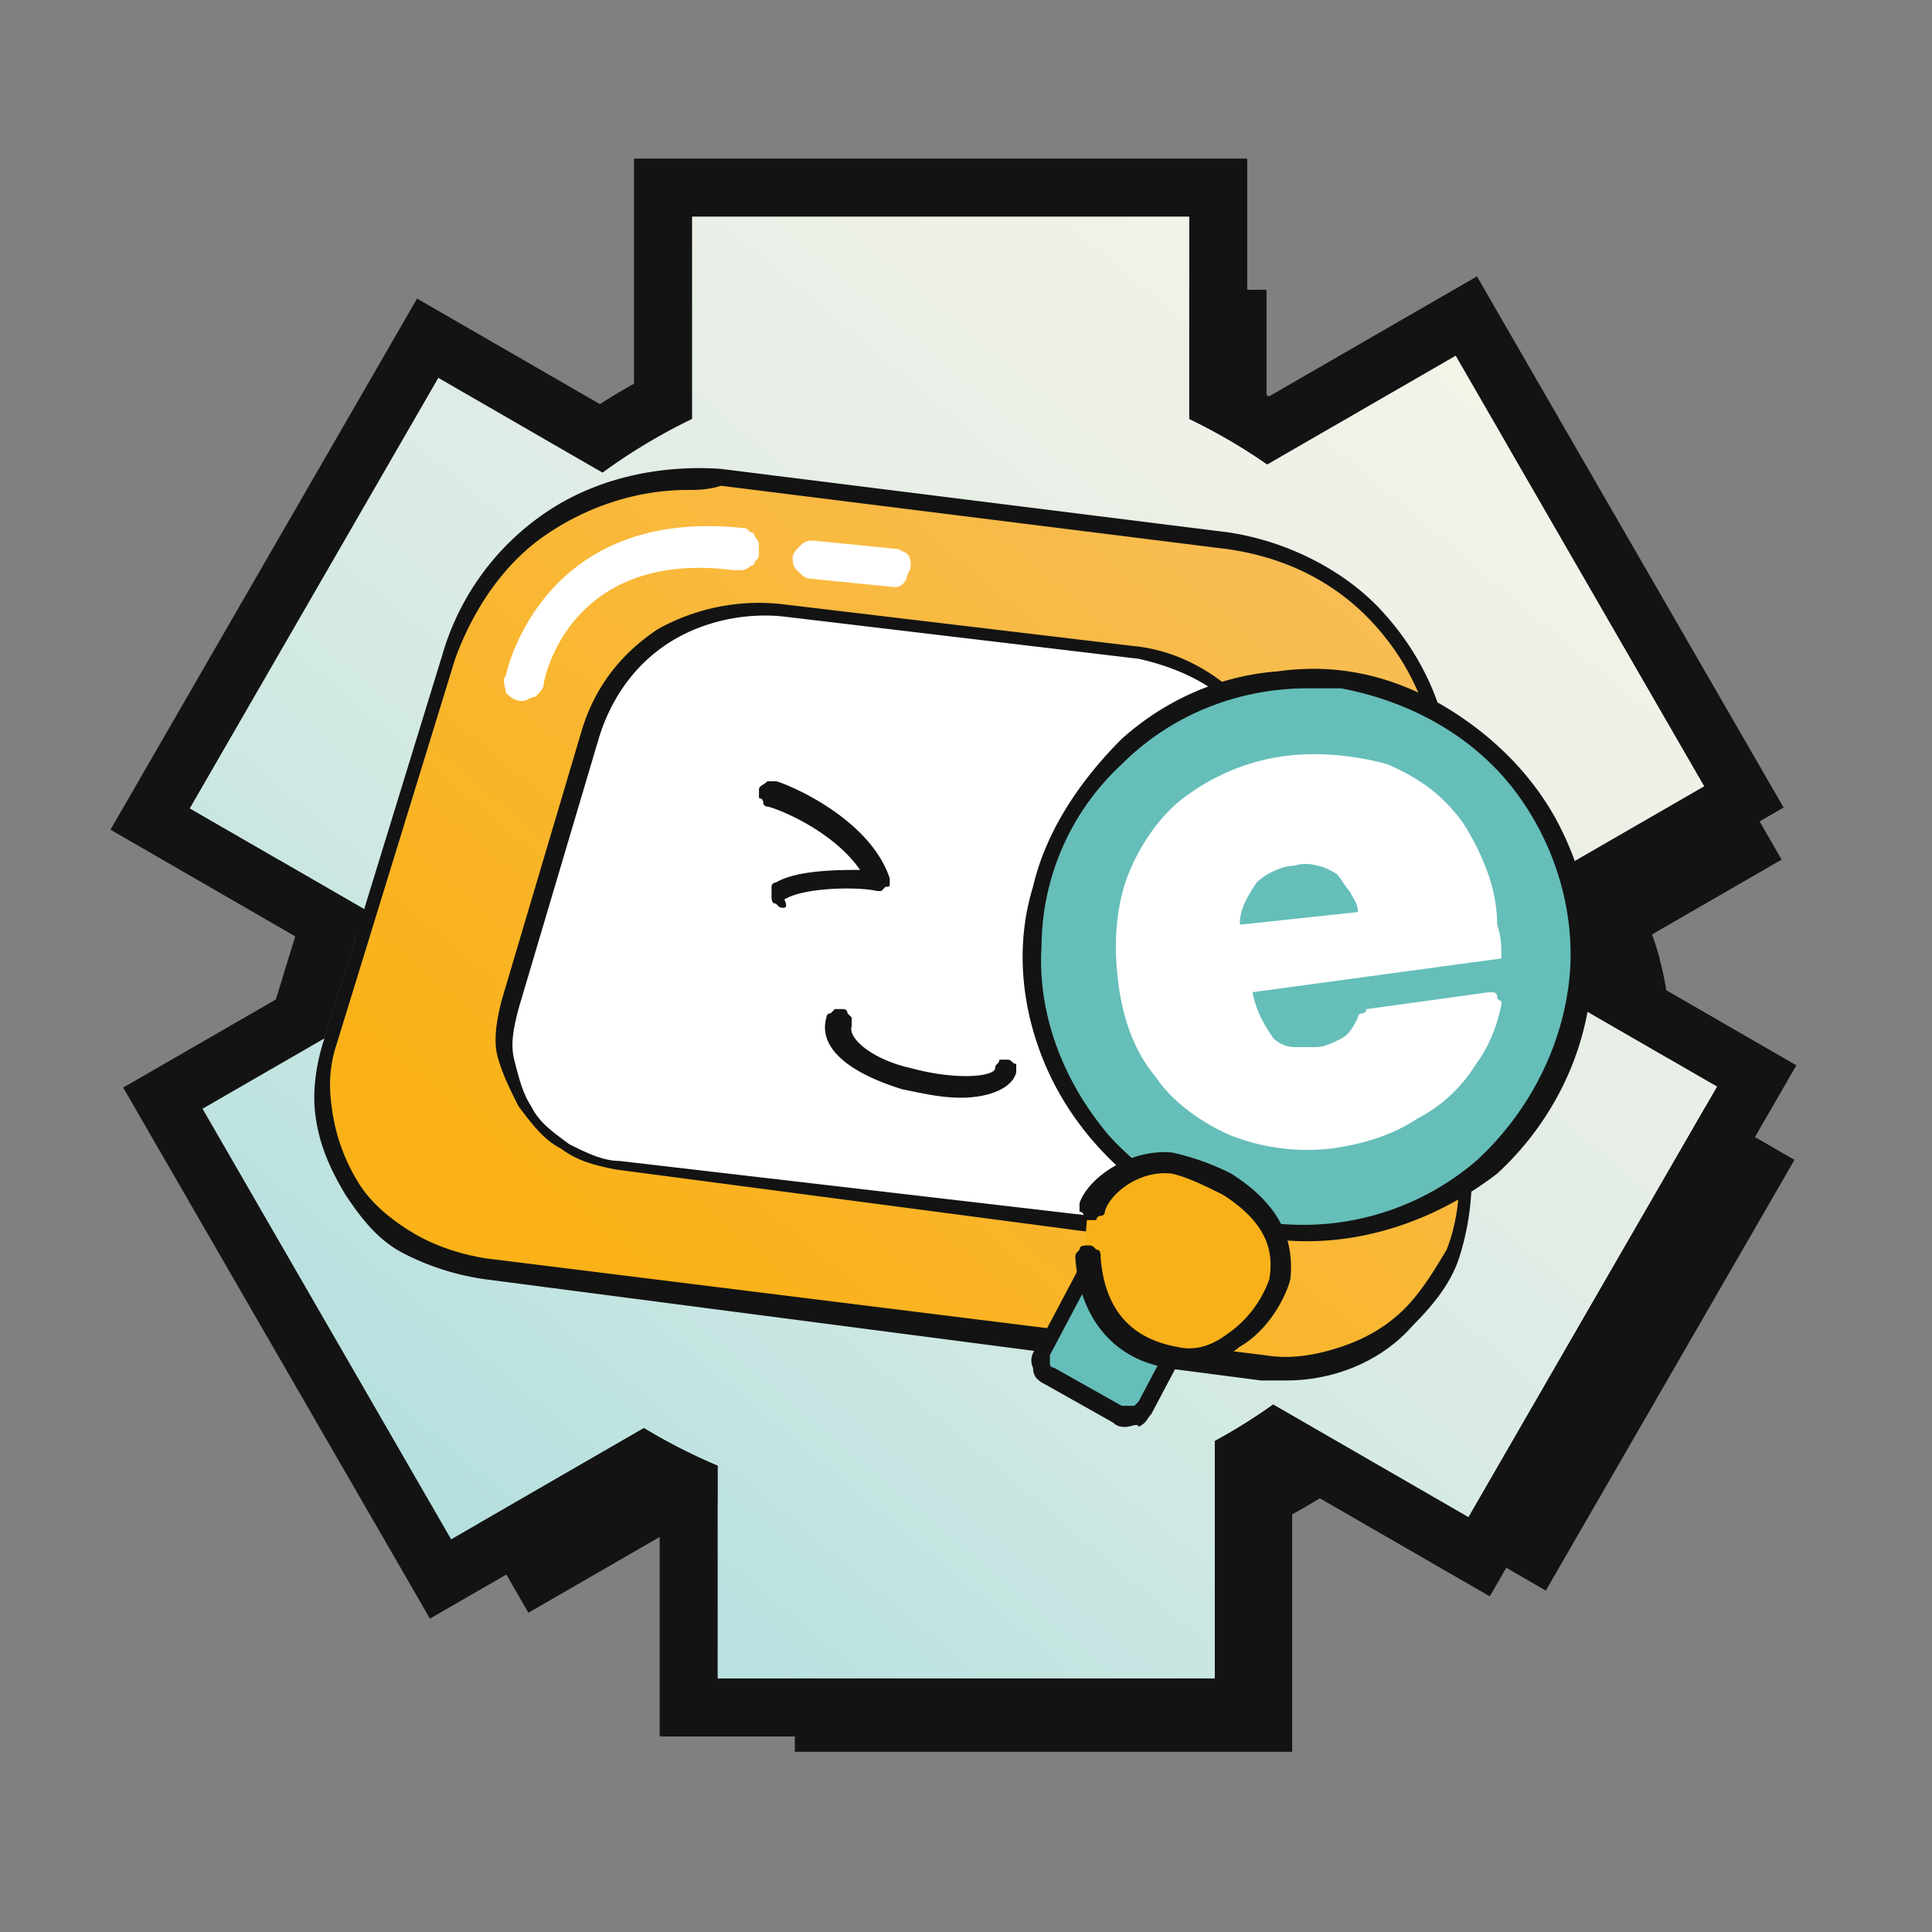 <svg xmlns="http://www.w3.org/2000/svg" xmlns:xlink="http://www.w3.org/1999/xlink" viewBox="0 0 1000 1000"><rect x="0" y="0" width="1000" height="1000" fill="#808080" stroke="none"/><defs><style>.cls-1{fill:#131313;}.cls-2{fill:url(#linear-gradient);}.cls-3{fill:#fff;}.cls-4{fill:url(#linear-gradient-2);}.cls-5{fill:#66beb9;}.cls-6{fill:#f8b119;}</style><linearGradient id="linear-gradient" x1="905.32" y1="-0.47" x2="139.36" y2="912.55" gradientUnits="userSpaceOnUse"><stop offset="0" stop-color="#f9f4e9"/><stop offset="0.19" stop-color="#f4f3e8"/><stop offset="0.42" stop-color="#e6eee6"/><stop offset="0.66" stop-color="#cfe8e3"/><stop offset="0.91" stop-color="#afdede"/><stop offset="1" stop-color="#a1dadc"/></linearGradient><linearGradient id="linear-gradient-2" x1="344" y1="668.18" x2="697.87" y2="246.9" gradientUnits="userSpaceOnUse"><stop offset="0" stop-color="#fab218"/><stop offset="1" stop-color="#f8be59"/></linearGradient></defs><title>Settings</title><g id="Folder"><path class="cls-1" d="M850.05,736.79l78.76-136.44h0l-67.08-38.72q.35-1.87.63-3.75c0-.1,0-.2,0-.3.2-1.29.38-2.58.55-3.87s.35-2.69.5-4c0-.3.07-.59.1-.89.14-1.32.26-2.64.36-3.95l0-.55c.09-1.21.16-2.41.21-3.62,0-.25,0-.5,0-.76,0-1.31.08-2.63.09-3.94v-.75q0-1.85,0-3.69v-.43c0-1.33-.09-2.66-.16-4,0-.26,0-.51-.05-.77-.16-2.71-.4-5.4-.71-8.09,0-.22-.05-.44-.07-.66-.17-1.35-.34-2.69-.54-4,0-.09,0-.18-.05-.27-.19-1.3-.41-2.6-.64-3.9,0-.14,0-.28-.07-.42-.25-1.35-.51-2.69-.79-4l-.09-.43q-.87-4.08-2-8.1L859,496c-.73-2.68-1.54-5.34-2.4-8l-.12-.35c-.45-1.33-.91-2.66-1.38-4h0l67.07-38.72L793.48,222h0l-97.54,56.32a297,297,0,0,0-40.37-23.54V150H398.16V254.79c-5,2.4-9.89,5-14.72,7.63A297.83,297.83,0,0,0,354.06,281c-.73.52-1.48,1-2.21,1.57l-85-49.06h0l-54.4,94.22-74.3,128.7h0l90.33,52.16L208,575.36l-63.17,36.48h0L273.5,834.76l99.79-57.62q6.84,4.14,13.92,7.92,2.35,1.26,4.74,2.48,6.41,3.27,13,6.23c2.14,1,4.29,1.91,6.46,2.83V906.73H668.82V783.82l1.4-.77c2.14-1.18,4.27-2.38,6.38-3.62q3.85-2.25,7.63-4.61,7.56-4.73,14.81-9.89l101.07,58.36h0Z"/><path class="cls-2" d="M783.54,501.62c.31-5.59.49-11.21.49-16.88,0-6.95-.26-13.83-.74-20.67L882.19,407,753.48,184.06l-97.54,56.31a297,297,0,0,0-40.37-23.54V112.07H358.16V216.83a298.37,298.37,0,0,0-46.31,27.76l-85-49.06L98.17,418.45l91.85,53c-.2,4.41-.32,8.83-.32,13.26a300.53,300.53,0,0,0,2.51,38.66l-87.42,50.48L233.5,796.8l99.79-57.62a295.75,295.75,0,0,0,38.12,19.46V868.77H628.82V745.86A297.44,297.44,0,0,0,659,727l101.07,58.36L888.81,562.4Zm-290,115.86a127.05,127.05,0,1,1,127-127.06A127.06,127.06,0,0,1,493.49,617.48Z"/><path class="cls-3" d="M493.49,504.11c6.84,0,13.68-6.84,13.68-13.69s-6.84-13.68-13.68-13.68-13.68,6.84-13.68,13.68S486.65,504.11,493.49,504.11Z"/><path class="cls-1" d="M494.63,508.68q-10.26,0-13.68-6.85c-2.28-4.56-4.56-9.12-4.56-13.69a12.54,12.54,0,0,1,6.84-11.4c4.56-2.29,6.84-4.57,11.4-4.57A16.14,16.14,0,0,1,506,499.55C503.75,506.39,499.19,508.68,494.63,508.68Zm0-27.38c-2.28,0-4.56,0-6.84,2.28l-4.56,4.56V495a4.9,4.9,0,0,0,4.56,4.56h6.84a4.9,4.9,0,0,0,4.56-4.56c2.28-2.28,2.28-4.57,2.28-6.85s0-4.56-2.28-6.84C499.19,483.58,496.91,481.3,494.63,481.3Z"/><path class="cls-4" d="M654.82,708,250.88,657.74c-56.78-6.55-96.08-63.35-78.61-118L233.41,341q13.1-45.87,52.4-72.09a124.21,124.21,0,0,1,87.34-19.66l262,32.77c30.57,4.37,59,17.48,78.61,41.51,19.65,21.84,32.75,52.42,34.94,83l10.91,207.52C761.82,670.85,711.6,714.53,654.82,708Z"/><path class="cls-1" d="M665.74,714.53h-13.1L250.87,662.11A131.91,131.91,0,0,1,209.39,649c-13.1-6.55-21.84-17.48-30.57-30.58-6.55-10.92-13.1-24-15.29-39.32-2.18-13.11,0-28.4,4.37-41.51L229,338.81a133.73,133.73,0,0,1,54.59-74.27c26.2-17.48,58.95-24,89.52-21.85l262,32.77c30.57,4.37,61.14,19.66,80.79,41.5,21.84,24,34.94,54.61,34.94,85.2l10.92,207.52a137.47,137.47,0,0,1-6.55,41.51c-4.37,13.1-13.1,24-24,34.95C716,703.61,691.94,714.53,665.74,714.53ZM355.68,253.61c-26.2,0-52.4,8.74-74.24,24S244.32,317,235.59,341L174.45,539.78c-4.37,13.1-4.37,24-2.18,37.13a96.44,96.44,0,0,0,13.1,35c6.55,10.93,17.47,19.66,28.39,26.22s24,10.92,37.11,13.11l404,50.24c13.11,2.18,26.21,0,39.31-4.37s24-10.92,32.75-19.66,15.29-19.66,21.84-30.58c4.36-10.93,6.55-24,6.55-37.14L744.35,402.16q-3.27-45.89-32.75-78.64c-19.66-21.85-45.86-35-76.43-39.32l-262-32.77C366.6,253.61,360.05,253.61,355.68,253.61Z"/><path class="cls-3" d="M600.24,638.08l-281.68-35c-39.3-4.37-65.5-43.69-54.58-83l41.48-139.81c6.55-19.66,19.65-37.13,37.12-50.24,19.65-10.92,39.31-15.29,61.14-13.11l183.42,21.85a83.47,83.47,0,0,1,54.58,28.39c15.29,15.3,24,37.14,24,59l6.55,146.35C676.66,611.86,641.72,642.45,600.24,638.08Z"/><path class="cls-1" d="M609,642.45h-8.73L318.56,605.31c-10.91-2.18-19.65-4.37-28.38-10.92-8.74-4.37-15.29-13.11-21.84-21.85-4.37-8.73-8.73-17.47-10.92-26.21s0-19.66,2.19-28.4l41.48-139.8q9.84-32.78,39.31-52.43a107.5,107.5,0,0,1,63.32-13.11l183.41,21.85c21.84,2.18,41.49,13.1,56.78,28.4s24,37.13,24,59l6.56,146.35c0,8.74,0,19.66-4.37,28.4s-8.74,17.48-15.29,24C643.91,635.89,626.44,642.45,609,642.45Zm-6.55-8.74c8.73,2.18,17.47,0,26.2-2.19a52,52,0,0,0,24-13.1c6.55-6.56,10.92-13.11,15.28-21.85,2.19-8.74,4.37-17.47,4.37-26.21L665.74,424c0-19.66-8.73-39.32-24-54.61-13.1-15.29-32.75-24-52.4-28.4L405.9,319.15c-19.65-2.19-41.48,2.18-58.95,13.1s-30.57,28.4-37.12,50.25L268.34,522.3c-2.18,8.74-4.37,17.48-2.18,26.21s4.37,17.48,8.73,24c4.37,8.74,10.92,13.11,19.65,19.66,8.74,4.37,17.47,8.74,26.21,8.74Z"/><path class="cls-1" d="M497.61,568.17c-10.92,0-19.65-2.18-30.57-4.36-28.38-8.74-43.67-21.85-39.3-37.14a2.14,2.14,0,0,1,2.18-2.18l2.18-2.19h4.37a2.14,2.14,0,0,1,2.19,2.19l2.18,2.18V531c-2.18,6.55,10.92,17.48,30.57,21.84,24,6.56,43.67,4.37,43.67,0,0-2.18,2.18-2.18,2.18-4.36h4.37c2.18,0,2.18,2.18,4.37,2.18v4.37C523.81,563.81,510.71,568.17,497.61,568.17Z"/><path class="cls-1" d="M405.9,469.87c-2.18,0-2.18,0-4.36-2.18-2.19,0-2.19-2.19-2.19-4.37V459a2.14,2.14,0,0,1,2.19-2.18c10.91-6.55,32.75-6.55,43.67-6.55-15.29-21.85-45.86-32.77-48-32.77a2.14,2.14,0,0,1-2.18-2.19,2.14,2.14,0,0,0-2.19-2.18v-4.37c0-2.18,2.19-2.18,4.37-4.37h4.37c2.18,0,48,17.48,58.95,50.24v2.19c0,2.18,0,2.18-2.18,2.18l-2.18,2.19h-2.19c-8.73-2.19-37.12-2.19-48,4.36C408.09,469.87,405.9,469.87,405.9,469.87Z"/><path class="cls-5" d="M578.4,732l-34.93-19.66a2.14,2.14,0,0,1-2.19-2.19s-2.18-2.18-2.18-4.36v-4.37c0-2.19,0-2.19,2.18-4.37l59-111.41a2.14,2.14,0,0,1,2.18-2.18s2.18-2.19,4.37-2.19h4.36c2.19,0,2.19,0,4.37,2.19l34.94,19.66a2.14,2.14,0,0,1,2.18,2.18s2.18,2.19,2.18,4.37v4.37c0,2.18,0,2.18-2.18,4.37L593.69,729.83A2.14,2.14,0,0,1,591.5,732s-2.18,2.18-4.36,2.18h-4.37C580.59,732,580.59,732,578.4,732Z"/><path class="cls-1" d="M582.77,738.56c-2.19,0-4.37,0-6.55-2.18l-34.94-19.66c-4.37-2.19-6.55-4.37-6.55-8.74-2.18-4.37,0-8.74,2.18-10.92l59-111.41c2.18-4.37,4.37-6.55,8.73-6.55,4.37-2.19,8.74,0,10.92,2.18l34.94,19.66c4.36,2.19,6.55,4.37,6.55,8.74,2.18,4.37,0,8.74-2.19,10.92L595.87,732c-2.18,2.18-2.18,4.37-6.55,6.55C589.32,736.38,585,738.56,582.77,738.56Zm-2.19-10.92h6.55l2.19-2.18,58.95-111.41v-4.37a2.14,2.14,0,0,0-2.18-2.18l-34.94-19.67H604.6L602.42,590l-59,111.41v4.37a2.14,2.14,0,0,0,2.19,2.18Z"/><path class="cls-5" d="M676.66,638.08c78.61,0,141.93-63.35,141.93-144.18a141.93,141.93,0,1,0-283.86,0C534.73,572.54,598.05,638.08,676.66,638.08Z"/><path class="cls-1" d="M676.66,642.45c-30.57,0-58.95-8.74-83-26.22s-43.67-41.5-54.59-69.9-13.1-59-4.37-87.38c6.55-28.4,24-54.61,45.86-76.45,21.83-19.66,50.22-32.77,80.79-35,30.57-4.36,59,2.19,85.15,17.48s48,37.14,61.14,63.35,19.65,56.8,15.29,87.38c-4.37,35-21.84,67.72-48,91.75C746.53,629.34,711.6,642.45,676.66,642.45Zm0-286.17c-34.94,0-69.87,13.11-96.07,39.32a129.13,129.13,0,0,0-41.49,93.93c-2.19,35,10.92,69.91,34.94,98.3,24,26.22,56.77,43.69,91.7,45.88A137.79,137.79,0,0,0,764,600.94c26.2-24,43.67-56.79,48-91.75s-6.55-72.08-28.39-100.48-54.59-45.87-89.52-52.43Z"/><path class="cls-3" d="M777.1,496.09,648.27,513.56c2.19,10.93,6.55,17.48,10.92,24A16.64,16.64,0,0,0,670.11,542H681c4.36,0,8.73-2.18,13.1-4.37s6.55-6.55,8.73-10.92a2.14,2.14,0,0,1,2.18-2.18,2.14,2.14,0,0,0,2.19-2.19l63.32-8.74h2.18a2.14,2.14,0,0,1,2.19,2.19,2.14,2.14,0,0,0,2.18,2.18v2.19C774.92,531,770.55,542,764,550.7a77.2,77.2,0,0,1-30.57,28.4c-13.1,8.73-28.39,13.1-43.67,15.29a108.78,108.78,0,0,1-52.4-6.56c-15.29-6.55-30.57-17.47-39.31-30.58q-16.38-19.65-19.65-52.42c-2.18-19.66,0-39.33,6.55-54.61s17.47-30.59,30.57-39.33a110.29,110.29,0,0,1,50.22-19.66c17.47-2.18,37.12,0,52.41,4.37,15.28,6.56,28.38,15.29,39.3,30.59,10.92,17.47,17.47,34.95,17.47,52.42C777.1,485.17,777.1,489.53,777.1,496.09Zm-74.24-24c0-4.37-2.18-6.56-4.37-10.92-2.18-2.19-4.36-6.56-6.55-8.74-6.55-4.37-15.28-6.55-21.83-4.37-6.55,0-15.29,4.37-19.65,8.74-4.37,6.55-8.74,13.11-8.74,21.84Z"/><path class="cls-3" d="M270.53,362.84c-4.37,0-6.55-2.19-8.74-4.37,0-2.19-2.18-6.56,0-8.74,0,0,17.47-87.38,122.28-76.46,2.18,0,2.18,0,4.37,2.19a2.14,2.14,0,0,1,2.18,2.18s2.18,2.19,2.18,4.37v4.37c0,2.18,0,2.18-2.18,4.37a2.14,2.14,0,0,1-2.18,2.18s-2.19,2.19-4.37,2.19H379.7c-85.16-10.92-98.26,56.79-98.26,59s-2.18,4.37-4.36,6.55C274.89,360.65,272.71,362.84,270.53,362.84Z"/><path class="cls-3" d="M462.68,303.86,419,299.49c-2.19,0-4.37-2.19-6.56-4.37s-2.18-4.37-2.18-6.56,2.18-4.36,4.37-6.55,4.37-2.18,6.55-2.18l43.67,4.37,4.37,2.18c2.18,2.18,2.18,4.37,2.18,6.55s-2.18,4.37-2.18,6.56C467,303.86,464.86,303.86,462.68,303.86Z"/><path class="cls-6" d="M560.93,651.19c2.19,28.39,17.47,48,43.67,52.42C633,708,657,677.4,659.19,664.29c2.19-15.29,0-32.77-26.2-50.24-8.73-6.55-19.65-8.74-28.39-10.92-19.65-2.19-37.12,13.1-41.48,21.84"/><path class="cls-1" d="M611.16,708H604.6c-28.38-4.37-45.85-26.21-48-56.79,0-2.19,0-2.19,2.18-4.37,0-2.19,2.18-2.19,4.37-2.19s2.18,0,4.36,2.19c2.19,0,2.19,2.18,2.19,4.37q3.27,39.31,39.3,45.87,13.11,3.27,26.2-6.56A58.1,58.1,0,0,0,657,662.11c2.18-13.11,0-28.4-24-43.69-8.73-4.37-17.47-8.74-26.2-10.92-17.47-2.19-32.75,10.92-34.94,19.66a2.14,2.14,0,0,1-2.18,2.18,2.14,2.14,0,0,0-2.19,2.18h-4.36a2.14,2.14,0,0,1-2.19-2.18,2.14,2.14,0,0,0-2.18-2.18v-4.37c4.37-13.11,26.2-28.4,48-26.22a126.48,126.48,0,0,1,30.57,10.93c24,15.29,32.75,32.76,30.57,54.61-2.19,8.73-10.92,26.21-26.21,34.95A47.65,47.65,0,0,1,611.16,708Z"/><path class="cls-1" d="M615.57,112.07V216.83a297,297,0,0,1,40.37,23.54l97.54-56.31L882.19,407,815.12,445.7c8,21.93,11.27,46,7.84,70.05q-.51,4-1.23,7.92l67.08,38.73L760.11,785.33,659,727a297.44,297.44,0,0,1-30.22,18.89V868.77H371.41V758.64a295.75,295.75,0,0,1-38.12-19.46L233.5,796.8,104.79,573.88,168,537.4l20.54-66.79L98.17,418.45l128.7-222.92,85,49.06a298.37,298.37,0,0,1,46.31-27.76V112.07H615.57m30-30H328.16V198.61q-9,5-17.65,10.56l-68.64-39.62-26-15-15,26L72.19,403.45l-15,26,26,15,69.63,40.21-10.05,32.68-53,30.58-26,15,15,26L207.52,811.8l15,26,26-15,84.92-49q4,2.1,8,4.11V898.77H658.82V763.11l1.36-.84,84.93,49,26,15,15-26L914.79,577.4l15-26-26-15-49.87-28.8A174.21,174.21,0,0,0,850.35,460l46.84-27,26-15-15-26L779.47,169.06l-15-26-26,15-81.63,47.12q-5.58-3.41-11.29-6.58V82.07Z"/></g></svg>